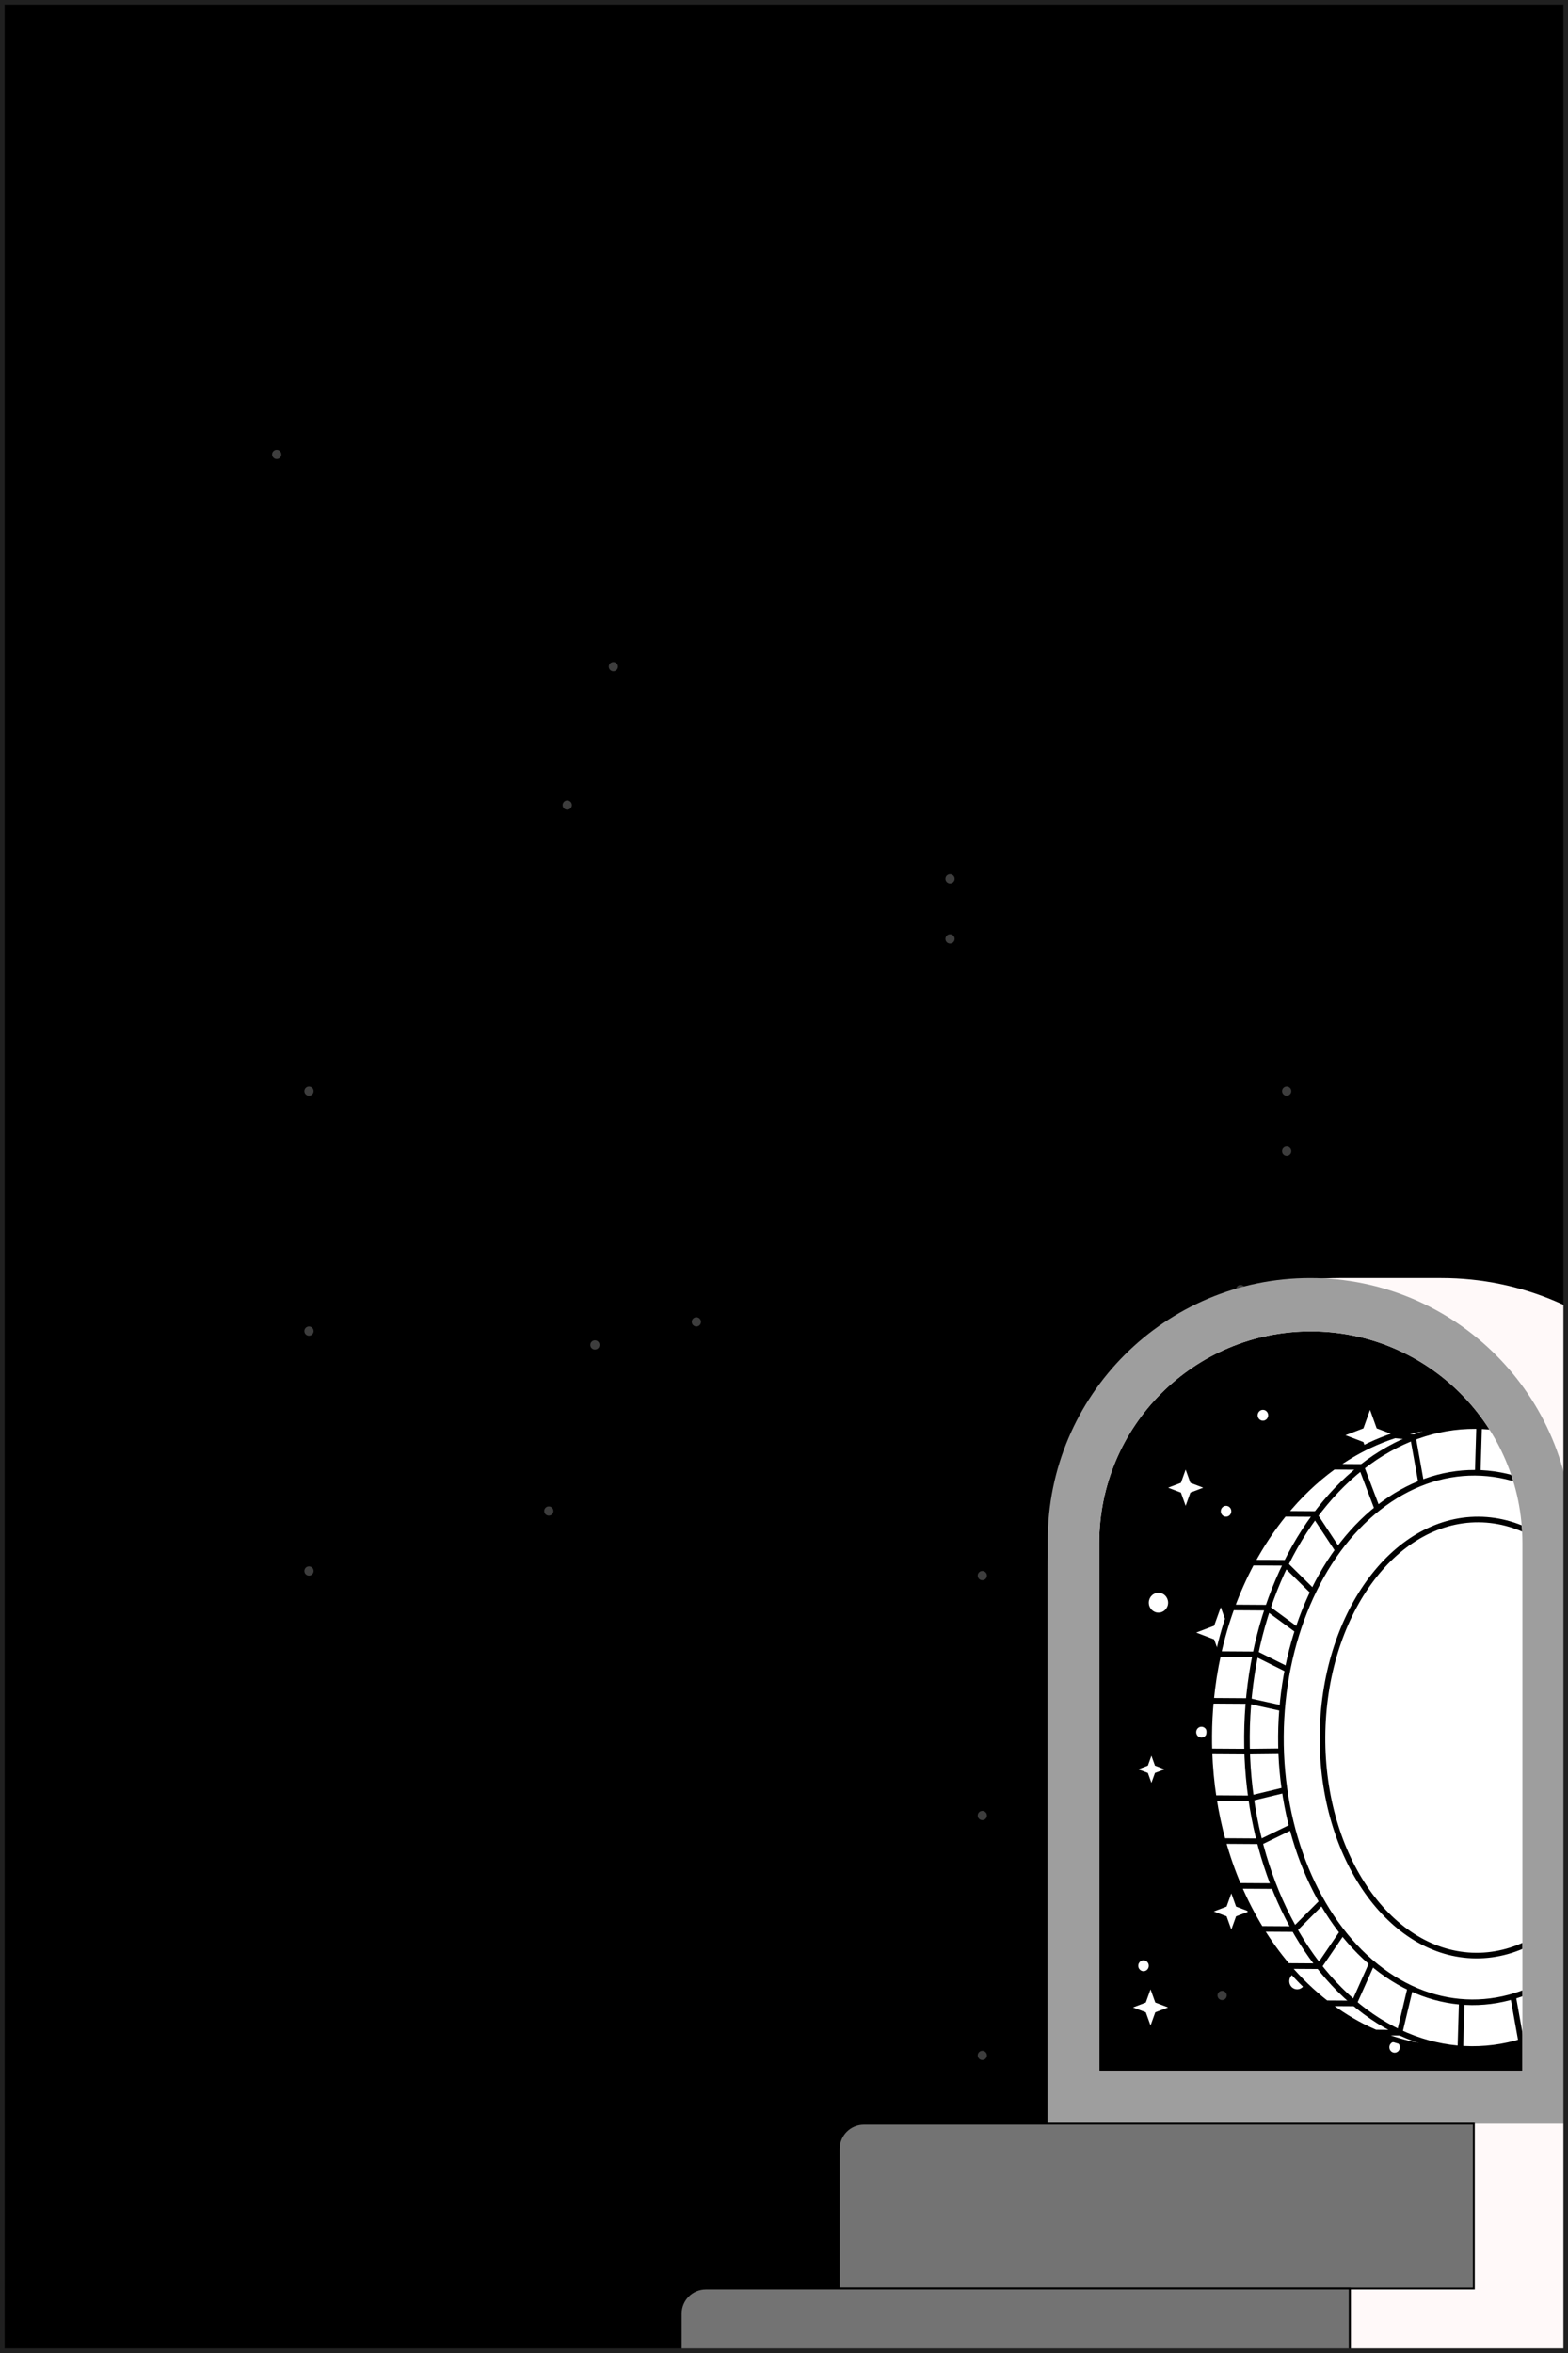 <svg width="340" height="510" viewBox="0 0 340 510" fill="none" xmlns="http://www.w3.org/2000/svg">
<g clip-path="url(#clip0_205_799)">
<path d="M0 0H340V510H0V0Z" fill="black"/>
<g filter="url(#filter0_f_205_799)">
<ellipse cx="42.61" cy="173.248" rx="42.61" ry="173.248" transform="matrix(-0.83 -0.558 -0.558 0.83 21.188 27.092)" fill="#252525"/>
</g>
<circle cx="269" cy="279.502" r="1" fill="#3D3D3D"/>
<circle cx="297" cy="391.502" r="1" fill="#3D3D3D"/>
<circle cx="265" cy="432.502" r="1" fill="#3D3D3D"/>
<circle cx="213" cy="341.502" r="1" fill="#3D3D3D"/>
<circle cx="213" cy="393.502" r="1" fill="#3D3D3D"/>
<circle cx="213" cy="445.502" r="1" fill="#3D3D3D"/>
<circle cx="129" cy="291.502" r="1" fill="#3D3D3D"/>
<circle cx="279" cy="249.502" r="1" fill="#3D3D3D"/>
<circle cx="206" cy="203.502" r="1" fill="#3D3D3D"/>
<circle cx="123" cy="174.502" r="1" fill="#3D3D3D"/>
<circle cx="151" cy="286.502" r="1" fill="#3D3D3D"/>
<circle cx="119" cy="327.502" r="1" fill="#3D3D3D"/>
<circle cx="67" cy="236.502" r="1" fill="#3D3D3D"/>
<circle cx="67" cy="288.502" r="1" fill="#3D3D3D"/>
<circle cx="67" cy="340.502" r="1" fill="#3D3D3D"/>
<circle cx="279" cy="236.502" r="1" fill="#3D3D3D"/>
<circle cx="206" cy="190.502" r="1" fill="#3D3D3D"/>
<circle cx="133" cy="144.502" r="1" fill="#3D3D3D"/>
<circle cx="60" cy="98.502" r="1" fill="#3D3D3D"/>
<path d="M257.093 318.525L258.121 321.39L260.901 322.45L258.121 323.51L257.093 326.375L256.065 323.51L253.285 322.45L256.065 321.39L257.093 318.525Z" fill="white"/>
<path d="M316.111 326.375L317.654 330.673L321.823 332.263L317.654 333.853L316.111 338.15L314.569 333.853L310.4 332.263L314.569 330.673L316.111 326.375Z" fill="white"/>
<path d="M291.745 372.298L293.596 377.455L298.599 379.363L293.596 381.271L291.745 386.428L289.894 381.271L284.891 379.363L289.894 377.455L291.745 372.298Z" fill="white"/>
<path d="M266.996 410.371L268.024 413.236L270.804 414.296L268.024 415.356L266.996 418.221L265.968 415.356L263.188 414.296L265.968 413.236L266.996 410.371Z" fill="white"/>
<path d="M282.986 326.375L284.015 329.24L286.794 330.3L284.015 331.36L282.986 334.225L281.958 331.36L279.179 330.3L281.958 329.24L282.986 326.375Z" fill="white"/>
<path d="M249.479 431.173L250.507 434.038L253.287 435.098L250.507 436.158L249.479 439.023L248.451 436.158L245.671 435.098L248.451 434.038L249.479 431.173Z" fill="white"/>
<path d="M319.919 393.493L320.947 396.358L323.726 397.418L320.947 398.478L319.919 401.343L318.89 398.478L316.111 397.418L318.89 396.358L319.919 393.493Z" fill="white"/>
<path d="M264.71 348.355L266.149 352.366L270.04 353.85L266.149 355.334L264.71 359.345L263.27 355.334L259.379 353.85L263.27 352.366L264.71 348.355Z" fill="white"/>
<path d="M297.075 305.572L298.515 309.583L302.406 311.067L298.515 312.551L297.075 316.562L295.635 312.551L291.744 311.067L295.635 309.583L297.075 305.572Z" fill="white"/>
<path d="M310.592 359.345L311.363 361.494L313.448 362.289L311.363 363.084L310.592 365.233L309.821 363.084L307.736 362.289L309.821 361.494L310.592 359.345Z" fill="white"/>
<path d="M249.669 380.54L250.44 382.689L252.525 383.484L250.44 384.279L249.669 386.428L248.898 384.279L246.813 383.484L248.898 382.689L249.669 380.54Z" fill="white"/>
<path d="M318.016 427.248L319.044 430.113L321.823 431.173L319.044 432.233L318.016 435.098L316.987 432.233L314.208 431.173L316.987 430.113L318.016 427.248Z" fill="white"/>
<ellipse cx="265.852" cy="327.553" rx="1.142" ry="1.178" fill="white"/>
<ellipse cx="273.848" cy="306.75" rx="1.142" ry="1.178" fill="white"/>
<ellipse cx="321.061" cy="355.027" rx="1.142" ry="1.178" fill="white"/>
<ellipse cx="260.521" cy="375.438" rx="1.142" ry="1.178" fill="white"/>
<ellipse cx="304.69" cy="403.305" rx="1.142" ry="1.178" fill="white"/>
<ellipse cx="291.743" cy="405.66" rx="1.142" ry="1.178" fill="white"/>
<ellipse cx="287.176" cy="395.455" rx="1.142" ry="1.178" fill="white"/>
<ellipse cx="299.74" cy="414.295" rx="1.142" ry="1.178" fill="white"/>
<ellipse cx="322.585" cy="415.473" rx="1.142" ry="1.178" fill="white"/>
<ellipse cx="247.956" cy="426.071" rx="1.142" ry="1.178" fill="white"/>
<ellipse cx="302.404" cy="443.733" rx="1.142" ry="1.178" fill="white"/>
<ellipse cx="281.273" cy="429.407" rx="1.713" ry="1.766" fill="white"/>
<ellipse cx="294.41" cy="355.813" rx="2.665" ry="2.748" fill="white"/>
<ellipse cx="251.194" cy="347.374" rx="2.094" ry="2.159" fill="white"/>
<ellipse cx="273.848" cy="409.193" rx="1.142" ry="1.178" fill="white"/>
<ellipse cx="317.253" cy="392.315" rx="1.142" ry="1.178" fill="white"/>
<path d="M262.204 376.223C262.197 377.355 262.212 378.481 262.249 379.599C262.362 383.05 262.68 386.434 263.188 389.732C263.678 392.917 264.345 396.021 265.175 399.028C266.107 402.401 267.243 405.652 268.567 408.755C269.965 412.033 271.571 415.147 273.363 418.069C275.129 420.95 277.077 423.644 279.184 426.123C281.755 429.149 284.564 431.856 287.571 434.194C290.42 436.409 293.448 438.292 296.621 439.802C297.161 440.059 297.706 440.305 298.255 440.54C303.517 442.796 309.152 444.035 315.016 444.072C344.405 444.257 368.409 414.181 368.63 376.894C368.851 339.607 345.206 309.23 315.817 309.045C311.209 309.016 306.732 309.731 302.459 311.102C300.586 311.702 298.752 312.429 296.963 313.274C294.251 314.556 291.642 316.109 289.157 317.909C285.256 320.736 281.661 324.17 278.454 328.109C275.842 331.318 273.486 334.862 271.432 338.688C269.785 341.755 268.331 345.003 267.093 348.403C265.913 351.643 264.93 355.021 264.161 358.512C263.44 361.791 262.908 365.17 262.582 368.63C262.347 371.122 262.219 373.655 262.204 376.223Z" fill="white"/>
<path d="M289.157 317.909L340.324 318.232M289.157 317.909C285.256 320.736 281.661 324.17 278.454 328.109M289.157 317.909C291.642 316.109 294.251 314.556 296.963 313.274C298.752 312.429 300.586 311.702 302.459 311.102M278.454 328.109L346.812 328.54M278.454 328.109C275.842 331.318 273.486 334.862 271.432 338.688M271.432 338.688L346.749 339.163M271.432 338.688C269.785 341.755 268.331 345.003 267.093 348.403M267.093 348.403L346.691 348.905M267.093 348.403C265.913 351.643 264.93 355.021 264.161 358.512M264.161 358.512L346.631 359.032M264.161 358.512C263.44 361.791 262.908 365.17 262.582 368.63M262.582 368.63C262.347 371.122 262.219 373.655 262.204 376.223C262.197 377.355 262.212 378.481 262.249 379.599M262.582 368.63L346.571 369.159M262.249 379.599L346.506 380.13M262.249 379.599C262.362 383.05 262.68 386.434 263.188 389.732M263.188 389.732L344.399 390.244M263.188 389.732C263.678 392.917 264.345 396.021 265.175 399.028M265.175 399.028L342.298 399.515M265.175 399.028C266.107 402.401 267.243 405.652 268.567 408.755M268.567 408.755L331.597 409.153M268.567 408.755C269.965 412.033 271.571 415.147 273.363 418.069M273.363 418.069L317.625 418.348M273.363 418.069C275.129 420.95 277.077 423.644 279.184 426.123M279.184 426.123L317.577 426.365M279.184 426.123C281.755 429.149 284.564 431.856 287.571 434.194M287.571 434.194L328.991 434.455M287.571 434.194C290.42 436.409 293.448 438.292 296.621 439.802C297.161 440.059 297.706 440.305 298.255 440.54M298.255 440.54C303.517 442.796 309.152 444.035 315.016 444.072C344.405 444.257 368.409 414.181 368.63 376.894C368.851 339.607 345.206 309.23 315.817 309.045C311.209 309.016 306.732 309.731 302.459 311.102M298.255 440.54L324.452 440.706M306.798 311.52L302.459 311.102" stroke="black" stroke-width="1.214"/>
<ellipse cx="49.121" cy="67.515" rx="49.121" ry="67.515" transform="matrix(-1 -0.006 -0.006 1 369.031 309.38)" fill="white" stroke="black" stroke-width="1.214"/>
<path d="M320.731 309.076L316.66 444.083" stroke="black" stroke-width="1.214"/>
<path d="M270.368 379.65L368.623 378.582" stroke="black" stroke-width="1.214"/>
<path d="M271.131 389.783L368.289 366.343" stroke="black" stroke-width="1.214"/>
<path d="M280.786 418.116L360.262 338.442" stroke="black" stroke-width="1.214"/>
<path d="M286.061 426.167L353.371 327.427" stroke="black" stroke-width="1.214"/>
<path d="M293.792 433.811L345.235 318.514" stroke="black" stroke-width="1.214"/>
<path d="M303.579 440.202L334.223 311.693" stroke="black" stroke-width="1.214"/>
<path d="M358.564 417.762L278.392 338.769" stroke="black" stroke-width="1.214"/>
<path d="M344.349 399.528L274.653 348.451" stroke="black" stroke-width="1.214"/>
<path d="M340.438 437.059L295.297 318.199" stroke="black" stroke-width="1.214"/>
<path d="M351.137 428.687L285.009 328.262" stroke="black" stroke-width="1.214"/>
<path d="M329.766 442.055L306.389 311.518" stroke="black" stroke-width="1.214"/>
<path d="M364.376 404.295L271.727 358.138" stroke="black" stroke-width="1.214"/>
<path d="M367.736 389.969L270.847 368.682" stroke="black" stroke-width="1.214"/>
<path d="M365.67 354.346L273.352 399.245" stroke="black" stroke-width="1.214"/>
<ellipse cx="41.753" cy="57.388" rx="41.753" ry="57.388" transform="matrix(-1 -0.006 -0.006 1 361.602 319.461)" fill="white" stroke="black" stroke-width="1.214"/>
<ellipse cx="33.566" cy="47.26" rx="33.566" ry="47.26" transform="matrix(-1 -0.006 -0.006 1 354.181 329.542)" fill="white" stroke="black" stroke-width="1.214"/>
<path fill-rule="evenodd" clip-rule="evenodd" d="M290.357 277C255.475 277 227.197 305.278 227.197 340.16V460.333H375.677V340.16C375.677 305.278 347.4 277 312.517 277H290.357ZM284.236 288.562C258.896 288.562 238.354 309.104 238.354 334.444V448.849H330.119V334.444C330.119 309.104 309.577 288.562 284.236 288.562Z" fill="#FFF9F9"/>
<path d="M376 460.062H319.134V496.02H292.888V529.958H265.882V565.169H376V460.062Z" fill="#FFF9F9"/>
<path fill-rule="evenodd" clip-rule="evenodd" d="M284.104 277C252.667 277 227.181 302.485 227.181 333.923V460.299H341.027V333.923C341.027 302.485 315.542 277 284.104 277ZM284.235 288.562C258.895 288.562 238.353 309.104 238.353 334.444V448.849H330.118V334.444C330.118 309.104 309.575 288.562 284.235 288.562Z" fill="#9E9E9E"/>
<path d="M181.871 465.756C181.871 462.743 184.314 460.301 187.327 460.301H319.582V496.018H181.871V465.756Z" fill="#737373" stroke="black" stroke-width="0.407"/>
<path d="M147.601 501.474C147.601 498.46 150.044 496.018 153.057 496.018H292.669V530.165H147.601V501.474Z" fill="#737373" stroke="black" stroke-width="0.407"/>
</g>
<path d="M0.5 0.5H339.5V509.5H0.5V0.5Z" stroke="#202020"/>
<defs>
<filter id="filter0_f_205_799" x="-293.936" y="-78.682" width="366.059" height="451.395" filterUnits="userSpaceOnUse" color-interpolation-filters="sRGB">
<feFlood flood-opacity="0" result="BackgroundImageFix"/>
<feBlend mode="normal" in="SourceGraphic" in2="BackgroundImageFix" result="shape"/>
<feGaussianBlur stdDeviation="40" result="effect1_foregroundBlur_205_799"/>
</filter>
<clipPath id="clip0_205_799">
<path d="M0 0H340V510H0V0Z" fill="white"/>
</clipPath>
</defs>
</svg>
